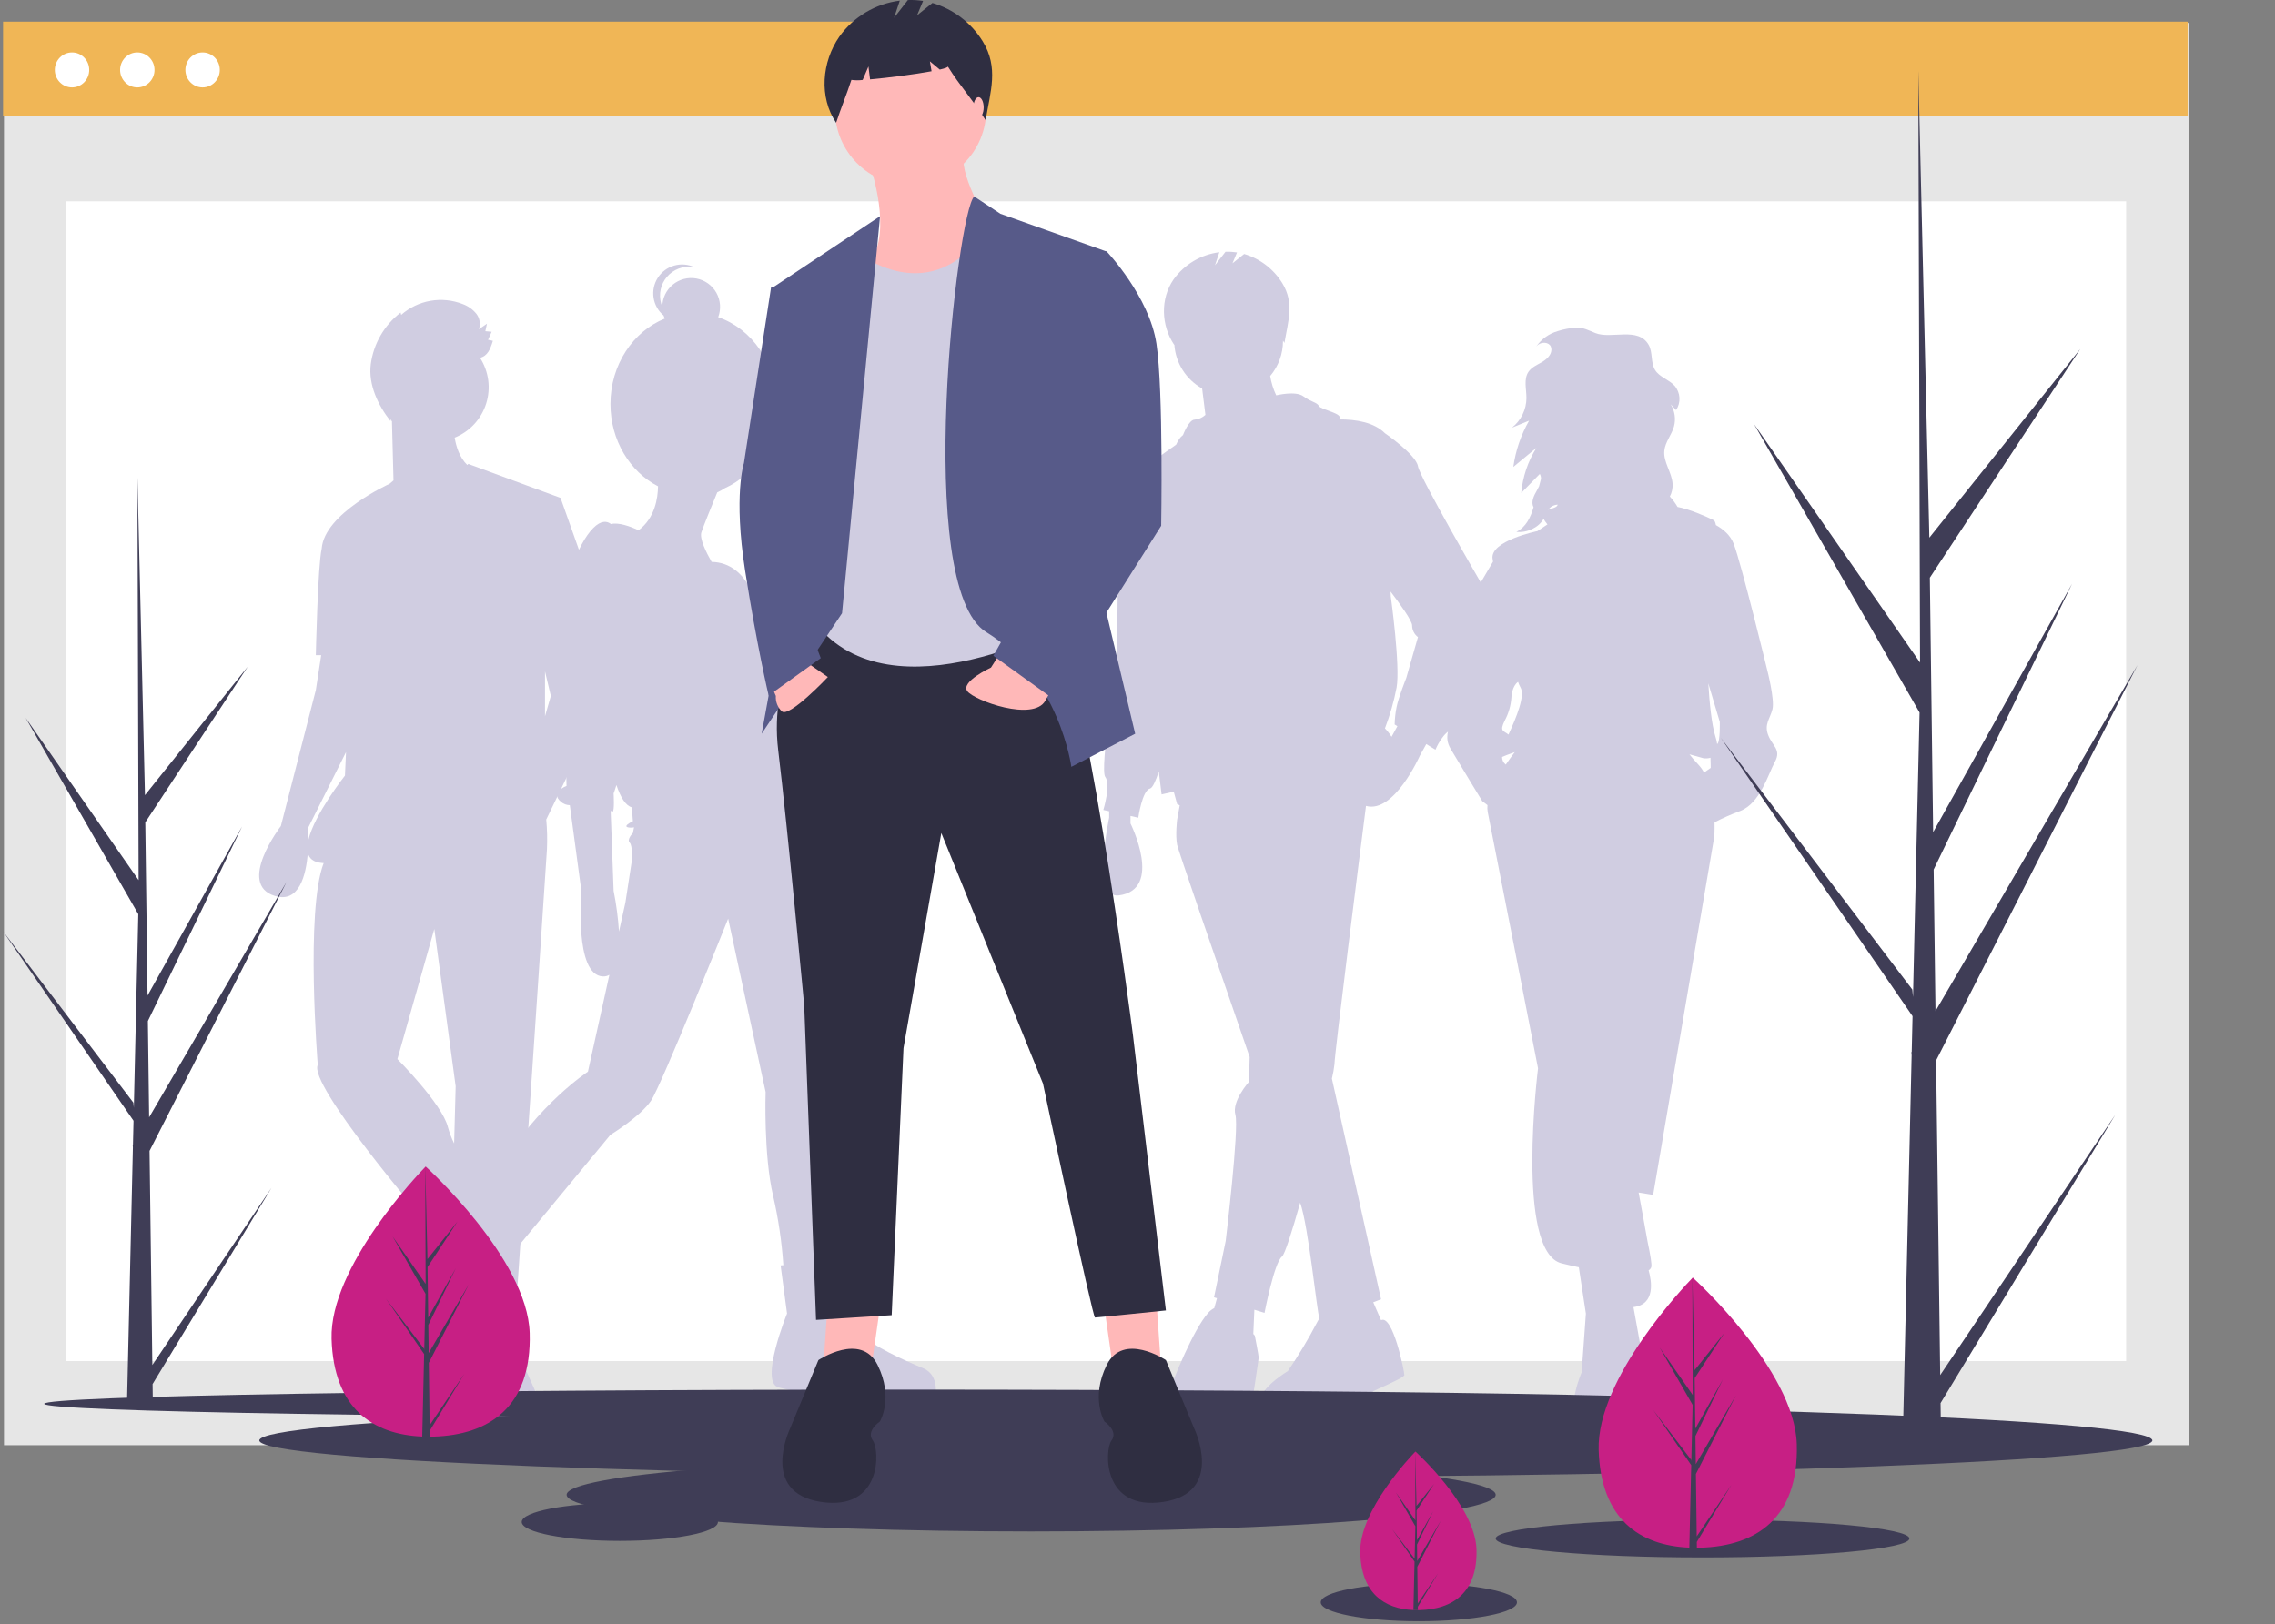 <svg width="626" height="447" viewBox="0 0 626 447" fill="none" xmlns="http://www.w3.org/2000/svg">
<rect x="0" y="0" width="626" height="447" fill="#808080" stroke="none"/>
<g clip-path="url(#clip0)">
<path d="M602.239 6.314H1.094V397.757H602.239V6.314Z" fill="#E6E6E6"/>
<path d="M585.049 55.41H18.283V374.599H585.049V55.41Z" fill="white"/>
<path d="M601.982 5.967H0.837V31.934H601.982V5.967Z" fill="#F0B656"/>
<path d="M19.816 24.055C22.43 24.055 24.549 21.901 24.549 19.243C24.549 16.585 22.43 14.43 19.816 14.43C17.201 14.43 15.082 16.585 15.082 19.243C15.082 21.901 17.201 24.055 19.816 24.055Z" fill="white"/>
<path d="M37.782 24.055C40.397 24.055 42.516 21.901 42.516 19.243C42.516 16.585 40.397 14.43 37.782 14.43C35.168 14.43 33.049 16.585 33.049 19.243C33.049 21.901 35.168 24.055 37.782 24.055Z" fill="white"/>
<path d="M55.749 24.055C58.363 24.055 60.483 21.901 60.483 19.243C60.483 16.585 58.363 14.43 55.749 14.43C53.135 14.43 51.016 16.585 51.016 19.243C51.016 21.901 53.135 24.055 55.749 24.055Z" fill="white"/>
</g>
<g clip-path="url(#clip1)">
<path d="M486.557 202.347C485.39 199.346 487.057 197.846 487.724 195.179C488.391 192.512 486.224 184.177 486.224 184.177C486.224 184.177 479.223 155.339 477.056 149.672C476.139 147.273 474.147 145.624 472.155 144.516C472.02 143.78 471.824 143.305 471.555 143.171C469.624 142.205 464.814 140.107 461.609 139.527C461.009 138.497 460.298 137.536 459.489 136.661C460.052 135.58 460.312 134.368 460.244 133.152C460.04 130.007 457.658 127.189 457.968 124.053C458.203 121.674 459.942 119.72 460.613 117.426C460.894 116.396 460.961 115.319 460.809 114.262C460.656 113.204 460.288 112.19 459.727 111.281C460.22 111.806 460.714 112.33 461.207 112.855C461.877 111.849 462.2 110.652 462.126 109.446C462.051 108.24 461.584 107.091 460.794 106.176C459.233 104.451 456.622 103.804 455.411 101.818C454.166 99.777 454.834 97.004 453.657 94.923C450.773 89.825 443.392 93.439 438.97 91.659C437.153 90.928 435.772 90.124 433.727 90.181C431.989 90.281 430.271 90.602 428.614 91.136C426.237 91.824 424.168 93.307 422.753 95.338C422.893 95.178 423.046 95.032 423.211 94.9C424.282 94.06 426.161 94.13 426.727 95.368C426.862 95.679 426.919 96.019 426.892 96.357C426.799 97.85 425.495 98.964 424.2 99.711C422.904 100.458 421.447 101.083 420.601 102.316C419.206 104.352 420.026 107.083 420.027 109.551C420.015 111.12 419.652 112.665 418.965 114.075C418.277 115.484 417.281 116.722 416.052 117.696L420.756 115.773C418.51 119.704 417.035 124.027 416.412 128.511L422.772 123.257C420.416 127.006 418.985 131.261 418.595 135.671L423.699 130.44C423.932 130.849 424.048 131.313 424.036 131.783L423.504 133.836C423.316 134.244 423.107 134.642 422.879 135.028C422.058 136.439 421.209 138.175 421.977 139.615L421.98 139.613C421.172 142.334 419.952 145.057 417.238 146.38C420.248 146.695 423.39 145.189 424.749 142.794C424.971 143.225 425.239 143.631 425.548 144.004C425.635 144.114 425.721 144.222 425.808 144.331L425.058 144.831L423.047 146.171C423.047 146.171 409.879 148.838 410.712 153.839C410.746 154.045 410.787 154.29 410.834 154.566L407.045 161.007L401.544 179.676C401.544 179.676 398.71 185.677 399.21 188.178C399.71 190.678 399.21 191.678 399.21 196.179C399.21 200.68 397.043 202.513 399.21 206.181C401.377 209.848 407.878 220.516 407.878 220.516L409.306 221.587C409.237 222.23 409.261 222.88 409.378 223.517C410.712 230.184 423.214 294.028 423.214 294.028C423.214 294.028 416.88 344.536 429.715 347.703C431.325 348.1 432.906 348.461 434.441 348.781L436.383 361.539L435.216 377.708C435.216 377.708 426.381 397.711 442.55 398.878C458.72 400.045 451.385 381.542 451.385 381.542C452.239 379.962 452.588 378.158 452.385 376.374C452.22 374.89 450.832 367.168 449.471 359.742C455.608 359.006 454.459 352.493 453.642 349.63C453.996 349.424 454.261 349.093 454.386 348.703C454.57 348.038 454.14 345.422 453.36 341.757C452.724 338.113 451.638 332.214 450.897 328.217L454.886 328.867L471.722 230.184C471.722 230.184 471.833 228.613 471.782 226.316C474.084 225.125 476.458 224.079 478.889 223.183C484.39 221.016 486.557 213.015 488.391 209.681C490.225 206.347 487.724 205.347 486.557 202.347ZM426.78 139.515C427.325 139.14 427.964 138.923 428.625 138.89C428.482 139.665 427.149 139.892 426.031 140.298C426.236 139.998 426.489 139.733 426.78 139.515ZM418.38 189.178C419.73 191.397 417.285 197.409 415.082 202.18C413.819 201.092 412.501 201.435 414.046 198.346C415.099 196.388 415.724 194.229 415.879 192.012C415.879 191.631 416.075 188.83 417.717 187.667C417.89 188.19 418.112 188.696 418.38 189.178ZM413.321 208.328C414.085 208.017 415.242 207.539 416.805 207.007C416.057 207.99 415.202 209.161 414.342 210.439C414.017 210.193 413.755 209.873 413.578 209.506C413.4 209.139 413.312 208.735 413.321 208.328ZM467.388 210.515C466.374 209.438 465.555 208.475 464.881 207.613C466.138 207.944 467.418 208.3 468.721 208.681C469.37 208.778 470.033 208.734 470.663 208.552C470.721 209.704 470.721 211.348 470.721 211.348L468.896 212.612C468.479 211.855 467.973 211.15 467.388 210.515V210.515ZM472.561 204.734C472.541 204.75 472.52 204.77 472.5 204.788C472.41 204.129 472.261 203.479 472.055 202.847C470.963 199.401 470.379 193.288 470.068 188.072L473.222 198.679C473.222 198.679 473.389 204.014 472.561 204.734Z" fill="#D0CDE1"/>
<path d="M407.81 160.92C407.81 160.92 390.708 131.526 390.174 128.32C389.639 125.113 381.089 119.234 381.089 119.234C378.167 116.313 373.374 115.388 368.329 115.437C370.229 113.865 363.446 112.809 362.918 111.752C362.384 110.684 360.78 110.684 358.643 109.08C356.505 107.477 351.169 108.813 351.169 108.813C350.366 107.125 349.808 105.332 349.511 103.487C351.788 100.792 353.036 97.377 353.031 93.849C353.031 93.811 353.029 93.773 353.028 93.735C353.164 93.947 353.3 94.16 353.437 94.379C354.438 88.382 356.205 83.398 352.837 77.927C350.449 74.05 346.712 71.193 342.344 69.906L339.136 72.472L340.383 69.479C339.335 69.319 338.273 69.257 337.213 69.296L334.326 73.007L335.521 69.423C333.016 69.734 330.603 70.561 328.434 71.851C326.265 73.141 324.387 74.867 322.918 76.919C319.244 82.216 319.49 89.58 323.103 94.918C323.116 94.881 323.125 94.844 323.137 94.807C323.297 97.304 324.08 99.722 325.416 101.838C326.752 103.954 328.597 105.701 330.783 106.92L331.691 114.181C330.874 114.939 329.826 115.401 328.715 115.493C327.112 115.493 325.508 119.769 325.508 119.769C325.508 119.769 324.6 120.227 323.62 122.392C321.097 124.11 313.402 129.505 310.547 133.275C308.858 134.106 307.043 135.955 307.338 140.077C307.872 147.559 307.338 182.297 307.338 182.297C307.338 182.297 302.528 211.69 304.131 213.828C305.735 215.965 303.597 222.913 303.597 222.913L305.2 223.269V225.051C305.2 225.051 300.378 247.405 307.872 246.428C320.164 244.824 311.079 226.654 311.079 226.654V224.576L313.217 225.051C313.217 225.051 314.285 217.569 316.423 217.034C317.167 216.848 318.039 214.851 318.862 212.326C319.341 216.265 319.63 218.638 319.63 218.638L322.974 217.894L323.905 221.31C324.135 221.438 324.375 221.547 324.623 221.635L323.905 225.585C323.905 225.585 323.371 229.86 323.905 232.533C324.175 233.88 334.095 262.685 343.863 290.91L343.679 297.732C343.679 297.732 338.869 303.077 339.938 306.818C341.007 310.559 337.266 341.555 337.266 341.555L334.059 357.054L334.866 357.302L334.125 360.017C333.487 360.34 332.92 360.785 332.456 361.329C328.181 366.139 322.836 380.034 322.836 380.034C322.836 380.034 313.217 394.463 328.18 393.929C343.144 393.394 344.213 388.05 344.213 388.05C344.213 388.05 346.351 374.155 346.351 373.621C346.351 373.086 345.282 367.593 345.282 367.593L344.867 367.135L345.157 360.468L347.954 361.329C347.954 361.329 350.626 347.434 352.764 345.831C353.511 345.27 355.499 339.029 357.768 331.011C360.088 337.69 362.334 360.786 363.063 362.882C362.805 363.235 362.578 363.609 362.384 364.001C359.981 368.611 357.304 373.073 354.367 377.362C354.367 377.362 337.266 387.516 354.367 390.188C354.367 390.188 363.987 390.722 368.797 387.516C373.607 384.309 386.433 379.499 386.433 378.431C386.433 377.362 383.226 361.65 380.02 363.36L377.872 358.419L380.02 357.588L366.489 296.856C366.809 295.562 367.045 294.248 367.194 292.923C367.194 290.124 374.113 235.63 375.874 221.808C383.624 224.003 390.708 207.949 390.708 207.949L392.465 204.787L394.984 206.346C394.984 206.346 397.121 201.002 400.328 200.467C403.534 199.933 409.413 171.608 409.413 167.867C409.364 165.465 408.818 163.1 407.81 160.92ZM382.91 202.791C382.384 201.956 381.774 201.177 381.089 200.467C382.486 196.828 383.559 193.072 384.295 189.244C385.364 183.365 382.692 164.126 382.692 164.126L382.645 162.819C385.268 166.263 388.57 170.853 388.57 172.142C388.57 172.765 388.715 173.378 388.994 173.935C389.272 174.492 389.676 174.976 390.174 175.349L386.967 186.572C386.967 186.572 384.829 191.916 384.295 194.588C383.975 196.173 383.796 197.782 383.761 199.398L384.518 199.867L382.91 202.791Z" fill="#D0CDE1"/>
<path d="M163.148 170.811L165.999 170.17L154.242 137.035L128.857 127.683C128.857 127.683 128.76 127.791 128.58 127.977C126.415 125.881 125.496 122.84 125.112 120.447C127.153 119.622 128.988 118.357 130.484 116.742C131.98 115.127 133.101 113.201 133.767 111.103C134.433 109.004 134.628 106.785 134.338 104.602C134.047 102.42 133.278 100.328 132.086 98.477C134.178 97.975 134.925 96.078 135.627 93.815C135.192 93.686 134.749 93.59 134.3 93.526C134.629 92.788 134.958 92.05 135.287 91.313C134.709 91.261 134.131 91.209 133.553 91.157C133.701 90.468 133.848 89.778 133.996 89.088C133.259 89.597 132.522 90.106 131.784 90.615C132.035 89.891 132.097 89.116 131.965 88.361C131.834 87.606 131.512 86.898 131.031 86.302C130.052 85.118 128.775 84.218 127.332 83.693C124.509 82.583 121.436 82.271 118.448 82.794C115.46 83.316 112.674 84.651 110.396 86.653L110.236 86.03C105.724 89.499 102.772 94.615 102.026 100.257C101.319 105.834 103.998 111.512 107.48 115.926C107.451 115.733 107.419 115.541 107.387 115.349C107.538 115.556 107.693 115.76 107.854 115.959L108.282 132.226L107.209 133.145C107.208 133.145 89.222 141.283 88.521 151.002L88.519 151.009C87.439 155.74 86.905 180.324 86.905 180.324H88.385L86.905 189.943L77.285 227.353C77.285 227.353 64.993 243.386 75.682 246.593C82.323 248.585 84.219 240.879 84.702 234.758C85.087 236.275 86.237 237.301 88.508 237.507C88.686 237.524 88.877 237.537 89.062 237.552C84.008 250.613 87.439 293.088 87.439 293.088C84.767 298.432 116.298 335.307 116.298 335.307L118.197 334.294L118.607 335.116C117.551 335.217 116.832 335.307 116.832 335.307V351.874C116.832 351.874 112.023 368.441 118.436 371.648C120.095 372.478 121.826 371.874 123.48 370.526C123.164 375.639 122.711 383.269 122.711 385.009C122.711 387.681 129.659 392.491 129.659 392.491C129.659 392.491 131.262 398.369 144.088 398.369C156.914 398.369 147.295 382.871 147.295 382.871L140.347 367.373C140.347 367.373 139.827 367.627 138.254 366.346L138.818 360.149L141.95 360.425L146.226 297.897C146.226 297.897 149.967 242.317 150.501 233.766C150.626 231.025 150.562 228.278 150.308 225.546L165.999 193.15L163.148 170.811ZM151.57 191.547L149.967 197.134V184.777L151.57 191.547ZM84.851 231.179C84.864 229.22 84.767 227.888 84.767 227.888L95.215 206.992L94.921 213.458C94.921 213.458 86.553 224.043 84.851 231.179ZM109.35 291.484L119.505 255.678L125.383 298.966L124.962 314.704C124.246 313.257 123.671 311.746 123.245 310.189C121.642 303.776 109.35 291.484 109.35 291.484Z" fill="#D0CDE1"/>
<path d="M253.973 376.541C248.966 374.479 239.246 370.061 238.067 367.705C236.889 365.348 230.998 347.086 230.998 347.086L229.481 347.197C229.285 338.9 228.45 306.747 227.169 302.904C227.169 302.904 233.354 251.946 220.983 231.622L218.754 222.617C219.486 219.007 219.392 210.648 218.922 209.237C218.332 207.469 225.696 201.873 223.634 198.338C221.573 194.803 215.976 182.727 215.976 182.727C215.976 182.727 216.565 175.069 208.612 167.999C208.612 167.999 206.288 154.842 195.815 154.646C194.4 152.175 192.418 148.246 193.001 146.497C193.625 144.624 196.013 138.785 197.361 135.517C198.077 135.194 198.765 134.811 199.417 134.373C207.746 130.641 213.618 121.67 213.618 111.19C213.618 99.972 206.891 90.477 197.622 87.294C198.035 86.205 198.204 85.04 198.117 83.879C198.03 82.719 197.689 81.591 197.118 80.577C196.548 79.562 195.761 78.686 194.814 78.009C193.868 77.332 192.784 76.871 191.64 76.658C190.495 76.446 189.318 76.488 188.192 76.78C187.065 77.073 186.017 77.609 185.12 78.352C184.224 79.094 183.501 80.024 183.004 81.076C182.506 82.129 182.246 83.277 182.241 84.441C181.731 83.233 181.529 81.917 181.651 80.612C181.774 79.306 182.218 78.051 182.944 76.959C183.669 75.866 184.654 74.971 185.81 74.352C186.966 73.733 188.258 73.41 189.569 73.412C190.085 73.412 190.6 73.463 191.107 73.563C189.361 72.733 187.371 72.568 185.512 73.099C183.653 73.63 182.051 74.82 181.007 76.448C179.962 78.076 179.548 80.028 179.84 81.939C180.132 83.851 181.111 85.59 182.594 86.831C182.685 87.122 182.794 87.408 182.918 87.686C174.196 91.206 167.975 100.4 167.975 111.19C167.975 121.199 173.329 129.832 181.066 133.839C181.025 137.095 180.217 142.584 175.727 145.929C173.408 144.869 170.189 143.706 168.124 144.233C167.056 143.401 165.444 143.126 163.251 145.319C158.833 149.737 155.004 161.225 155.004 168.294C155.004 175.363 155.888 216.306 155.888 216.306C155.888 216.306 151.175 218.073 154.415 220.724C155.084 221.281 155.924 221.593 156.795 221.608L160.011 245.466C160.011 245.466 157.949 268.441 165.902 268.736C166.526 268.77 167.146 268.618 167.683 268.299L161.779 294.951C161.779 294.951 148.229 303.787 137.625 321.166C132.164 330.117 129.441 335.623 128.081 338.865L126.138 337.661L119.363 350.621C119.363 350.621 104.341 359.752 107.581 366.527C110.821 373.301 113.767 375.069 113.767 375.069L115.829 374.185L119.658 381.254C119.658 381.254 129.673 395.687 145.873 388.323C146.633 387.302 147.044 386.062 147.044 384.789C147.044 383.515 146.633 382.276 145.873 381.254C143.222 377.425 136.447 369.178 136.447 369.178L140.866 346.792L139.951 346.225L167.964 312.329C167.964 312.329 176.212 307.322 179.157 302.904C182.103 298.485 200.365 252.83 200.365 252.83L210.674 300.547C210.674 300.547 210.085 317.926 212.736 329.119C214.181 335.397 215.123 341.781 215.554 348.21L214.798 348.265L216.565 361.519C216.565 361.519 208.907 380.371 214.209 381.843C217.981 382.818 221.821 383.507 225.696 383.905L226.285 381.843C226.285 381.843 248.966 394.214 257.213 385.083C257.213 385.083 258.98 378.603 253.973 376.541ZM173.266 231.917C174.15 232.801 173.855 236.924 173.855 236.924L172.088 248.412L170.323 256.38C170.079 252.615 169.586 248.871 168.848 245.172L168.032 223.157C168.193 223.258 168.369 223.332 168.553 223.375C169.142 223.375 168.848 218.368 168.848 218.368C168.848 218.368 169.192 217.473 169.621 216.062C170.766 219.49 172.164 221.727 173.855 222.197L174.15 226.026C174.15 226.026 170.321 227.793 173.855 227.793C174.06 227.786 174.264 227.755 174.462 227.703L174.15 229.266C174.15 229.266 172.382 231.033 173.266 231.917Z" fill="#D0CDE1"/>
<path d="M248.938 390.263C379.707 390.263 485.715 388.515 485.715 386.36C485.715 384.204 379.707 382.457 248.938 382.457C118.17 382.457 12.161 384.204 12.161 386.36C12.161 388.515 118.17 390.263 248.938 390.263Z" fill="#3F3D56"/>
<path d="M331.809 406.525C475.653 406.525 592.262 402.011 592.262 396.442C592.262 390.874 475.653 386.36 331.809 386.36C187.964 386.36 71.356 390.874 71.356 396.442C71.356 402.011 187.964 406.525 331.809 406.525Z" fill="#3F3D56"/>
<path d="M283.739 421.486C354.333 421.486 411.56 416.972 411.56 411.404C411.56 405.835 354.333 401.321 283.739 401.321C213.146 401.321 155.919 405.835 155.919 411.404C155.919 416.972 213.146 421.486 283.739 421.486Z" fill="#3F3D56"/>
<path d="M468.477 428.641C499.912 428.641 525.395 426.312 525.395 423.438C525.395 420.564 499.912 418.234 468.477 418.234C437.043 418.234 411.56 420.564 411.56 423.438C411.56 426.312 437.043 428.641 468.477 428.641Z" fill="#3F3D56"/>
<path d="M390.419 446.205C405.328 446.205 417.414 443.875 417.414 441.001C417.414 438.127 405.328 435.797 390.419 435.797C375.51 435.797 363.424 438.127 363.424 441.001C363.424 443.875 375.51 446.205 390.419 446.205Z" fill="#3F3D56"/>
<path d="M170.555 424.088C185.464 424.088 197.55 421.758 197.55 418.884C197.55 416.01 185.464 413.68 170.555 413.68C155.646 413.68 143.56 416.01 143.56 418.884C143.56 421.758 155.646 424.088 170.555 424.088Z" fill="#3F3D56"/>
<path d="M303.904 360.015L306.506 378.229L319.516 376.928L318.215 358.063L303.904 360.015Z" fill="#FFB8B8"/>
<path d="M242.108 360.015L239.506 378.229L226.497 376.928L227.798 358.063L242.108 360.015Z" fill="#FFB8B8"/>
<path d="M223.244 171.374C223.244 171.374 211.535 185.034 214.137 206.5C216.739 227.966 221.293 276.753 221.293 276.753L224.545 363.268L245.361 361.967L248.613 288.462L259.021 229.267L286.992 298.219C286.992 298.219 300.652 362.617 301.302 362.617C301.953 362.617 320.817 360.666 320.817 360.666L311.71 284.559C311.71 284.559 297.4 173.976 288.943 172.025C280.487 170.073 223.244 171.374 223.244 171.374Z" fill="#2F2E41"/>
<path d="M320.817 374.326C320.817 374.326 309.108 366.52 304.555 375.627C300.001 384.734 303.904 391.239 303.904 391.239C303.904 391.239 307.807 393.84 305.856 396.442C303.904 399.044 303.254 415.957 320.166 413.355C337.079 410.753 328.623 393.19 328.623 393.19L320.817 374.326Z" fill="#2F2E41"/>
<path d="M225.196 374.326C225.196 374.326 236.904 366.52 241.458 375.627C246.011 384.734 242.108 391.239 242.108 391.239C242.108 391.239 238.205 393.84 240.157 396.442C242.108 399.044 242.759 415.957 225.846 413.355C208.933 410.753 217.39 393.19 217.39 393.19L225.196 374.326Z" fill="#2F2E41"/>
<path d="M239.181 44.855C239.181 44.855 245.035 61.117 240.482 70.224C235.928 79.33 247.637 89.738 247.637 89.738C247.637 89.738 278.21 74.126 274.307 66.321C270.404 58.515 263.899 48.107 265.2 41.602L239.181 44.855Z" fill="#FFB8B8"/>
<path d="M250.565 51.034C262.061 51.034 271.38 41.715 271.38 30.219C271.38 18.723 262.061 9.403 250.565 9.403C239.068 9.403 229.749 18.723 229.749 30.219C229.749 41.715 239.068 51.034 250.565 51.034Z" fill="#FFB8B8"/>
<path d="M235.603 69.248C235.603 69.248 256.489 86.628 272.066 62.001L288.293 71.199L296.749 170.073C296.749 170.073 249.264 197.394 226.497 173.976L229.749 82.257L235.603 69.248Z" fill="#D0CDE1"/>
<path d="M242.162 59.512L212.836 79.005L223.244 127.141L209.584 201.947L231.7 168.772L242.162 59.512Z" fill="#575A89"/>
<path d="M268.08 54.086L275.283 58.84L304.555 69.248L300.001 149.908L312.361 201.947L294.797 211.054C294.797 211.054 291.545 186.335 271.38 173.976C251.215 161.617 263.48 57.788 268.08 54.086Z" fill="#575A89"/>
<path d="M219.341 180.481L227.798 186.335C227.798 186.335 217.065 197.719 215.113 195.767C214.548 195.225 214.11 194.565 213.829 193.835C213.548 193.104 213.431 192.32 213.487 191.539L211.535 186.986L219.341 180.481Z" fill="#FFB8B8"/>
<path d="M275.556 179.215L272.681 183.733C272.681 183.733 264.225 187.636 266.176 190.238C268.128 192.84 284.39 198.695 287.642 192.84L290.895 186.986L275.556 179.215Z" fill="#FFB8B8"/>
<path d="M216.739 78.355L212.186 79.005L204.705 127.466C204.705 127.466 201.778 136.248 205.031 157.063C208.283 177.879 211.504 191.434 211.504 191.434L225.846 181.131L219.341 164.219L227.798 102.423L216.739 78.355Z" fill="#575A89"/>
<path d="M294.147 67.947L304.555 69.248C304.555 69.248 316.264 81.607 318.215 94.617C320.167 107.627 319.516 144.704 319.516 144.704L289.594 192.19L273.332 180.481L296.099 140.151L285.04 92.015L294.147 67.947Z" fill="#575A89"/>
<path d="M270.414 11.392C267.267 6.281 262.34 2.514 256.581 0.817L252.352 4.201L253.996 0.254C252.614 0.043 251.214 -0.038 249.816 0.013L246.011 4.905L247.586 0.18C244.284 0.591 241.103 1.681 238.244 3.382C235.384 5.083 232.908 7.358 230.971 10.063C226.128 17.047 225.311 26.758 230.074 33.796C231.382 29.778 232.969 26.007 234.276 21.989C235.304 22.129 236.346 22.134 237.375 22.004L238.966 18.292L239.41 21.847C244.341 21.417 251.655 20.474 256.33 19.61L255.875 16.883L258.595 19.149C260.027 18.819 260.877 18.52 260.807 18.292C264.284 23.897 267.728 27.477 271.205 33.081C272.525 25.175 274.855 18.604 270.414 11.392Z" fill="#2F2E41"/>
<path d="M269.262 32.383C270.04 32.383 270.671 31.121 270.671 29.565C270.671 28.008 270.04 26.746 269.262 26.746C268.483 26.746 267.853 28.008 267.853 29.565C267.853 31.121 268.483 32.383 269.262 32.383Z" fill="#FFB8B8"/>
<path d="M494.411 397.47C495.01 417.999 483.016 425.522 467.963 425.961C467.613 425.971 467.265 425.978 466.919 425.98C466.221 425.985 465.53 425.974 464.845 425.945C451.231 425.38 440.455 418.154 439.898 399.062C439.321 379.305 463.843 353.635 465.683 351.736L465.687 351.734C465.756 351.662 465.792 351.626 465.792 351.626C465.792 351.626 493.811 376.944 494.411 397.47Z" fill="#C71F84"/>
<path d="M466.879 422.85L476.441 408.63L466.899 424.38L466.919 425.98C466.221 425.985 465.529 425.974 464.845 425.945L465.319 405.377L465.306 405.219L465.324 405.188L465.369 403.244L454.897 388.041L465.357 401.79L465.394 402.201L465.752 386.661L456.707 370.898L465.778 383.931L465.683 351.736L465.683 351.629L465.686 351.734L466.287 377.108L474.53 366.801L466.314 379.294L466.494 393.194L474.079 379.628L466.522 395.238L466.622 402.967L477.653 384.07L466.655 405.663L466.879 422.85Z" fill="#3F3D56"/>
<path d="M145.75 366.897C146.35 387.426 134.355 394.949 119.303 395.388C118.953 395.399 118.605 395.405 118.258 395.407C117.56 395.412 116.869 395.401 116.184 395.372C102.571 394.807 91.795 387.581 91.237 368.489C90.66 348.732 115.183 323.062 117.023 321.163L117.026 321.161C117.096 321.089 117.132 321.053 117.132 321.053C117.132 321.053 145.151 346.371 145.75 366.897Z" fill="#C71F84"/>
<path d="M118.219 392.277L127.781 378.058L118.238 393.807L118.258 395.407C117.56 395.412 116.869 395.401 116.184 395.372L116.658 374.804L116.645 374.646L116.663 374.615L116.708 372.671L106.237 357.468L116.696 371.217L116.733 371.628L117.091 356.088L108.047 340.325L117.117 353.358L117.022 321.163L117.023 321.056L117.026 321.161L117.626 346.535L125.869 336.228L117.653 348.721L117.833 362.621L125.418 349.055L117.861 364.665L117.961 372.394L128.992 353.497L117.995 375.09L118.219 392.277Z" fill="#3F3D56"/>
<path d="M406.282 426.411C406.634 438.46 399.593 442.876 390.757 443.134C390.552 443.14 390.348 443.144 390.145 443.145C389.735 443.149 389.329 443.142 388.927 443.125C380.936 442.793 374.611 438.551 374.284 427.345C373.945 415.749 388.339 400.681 389.419 399.566L389.421 399.565C389.462 399.523 389.483 399.501 389.483 399.501C389.483 399.501 405.93 414.362 406.282 426.411Z" fill="#C71F84"/>
<path d="M390.121 441.308L395.734 432.962L390.133 442.206L390.145 443.145C389.735 443.149 389.329 443.142 388.927 443.125L389.206 431.052L389.198 430.959L389.208 430.941L389.235 429.8L383.088 420.876L389.228 428.946L389.249 429.187L389.46 420.066L384.151 410.814L389.475 418.463L389.419 399.566L389.419 399.503L389.421 399.565L389.774 414.459L394.612 408.409L389.789 415.742L389.895 423.901L394.347 415.938L389.911 425.1L389.97 429.637L396.445 418.545L389.99 431.22L390.121 441.308Z" fill="#3F3D56"/>
<path d="M624.78 33.296C624.798 33.237 624.818 33.177 624.837 33.118C624.829 33.144 624.819 33.169 624.811 33.195L624.78 33.296Z" fill="#2F2E41"/>
<path d="M533.879 378.458L582.059 306.81L533.978 386.166L534.078 394.229C530.561 394.255 527.078 394.197 523.629 394.053L526.018 290.418L525.953 289.618L526.041 289.464L526.27 279.671L473.507 203.065L526.208 272.341L526.395 274.411L528.2 196.111L482.627 116.688L528.329 182.356L527.852 20.137L527.853 19.597L527.869 20.128L530.894 147.978L572.428 96.045L531.03 158.992L531.937 229.03L570.157 160.676L532.077 239.327L532.582 278.272L588.164 183.055L532.751 291.858L533.879 378.458Z" fill="#3F3D56"/>
<path d="M41.919 375.681L74.704 326.926L41.986 380.926L42.054 386.412C39.66 386.43 37.29 386.391 34.943 386.293L36.569 315.772L36.525 315.228L36.585 315.123L36.741 308.459L0.837 256.331L36.698 303.471L36.825 304.88L38.054 251.599L7.043 197.554L38.142 242.239L37.817 131.854L37.818 131.486L37.829 131.848L39.887 218.846L68.15 183.507L39.98 226.34L40.597 273.999L66.604 227.486L40.692 281.006L41.036 307.507L78.858 242.714L41.151 316.752L41.919 375.681Z" fill="#3F3D56"/>
</g>
<defs>
<clipPath id="clip0">
<rect width="601.402" height="391.79" fill="white" transform="translate(0.837 5.967)"/>
</clipPath>
<clipPath id="clip1">
<rect width="624" height="446.205" fill="white" transform="translate(0.837)"/>
</clipPath>
</defs>
</svg>
